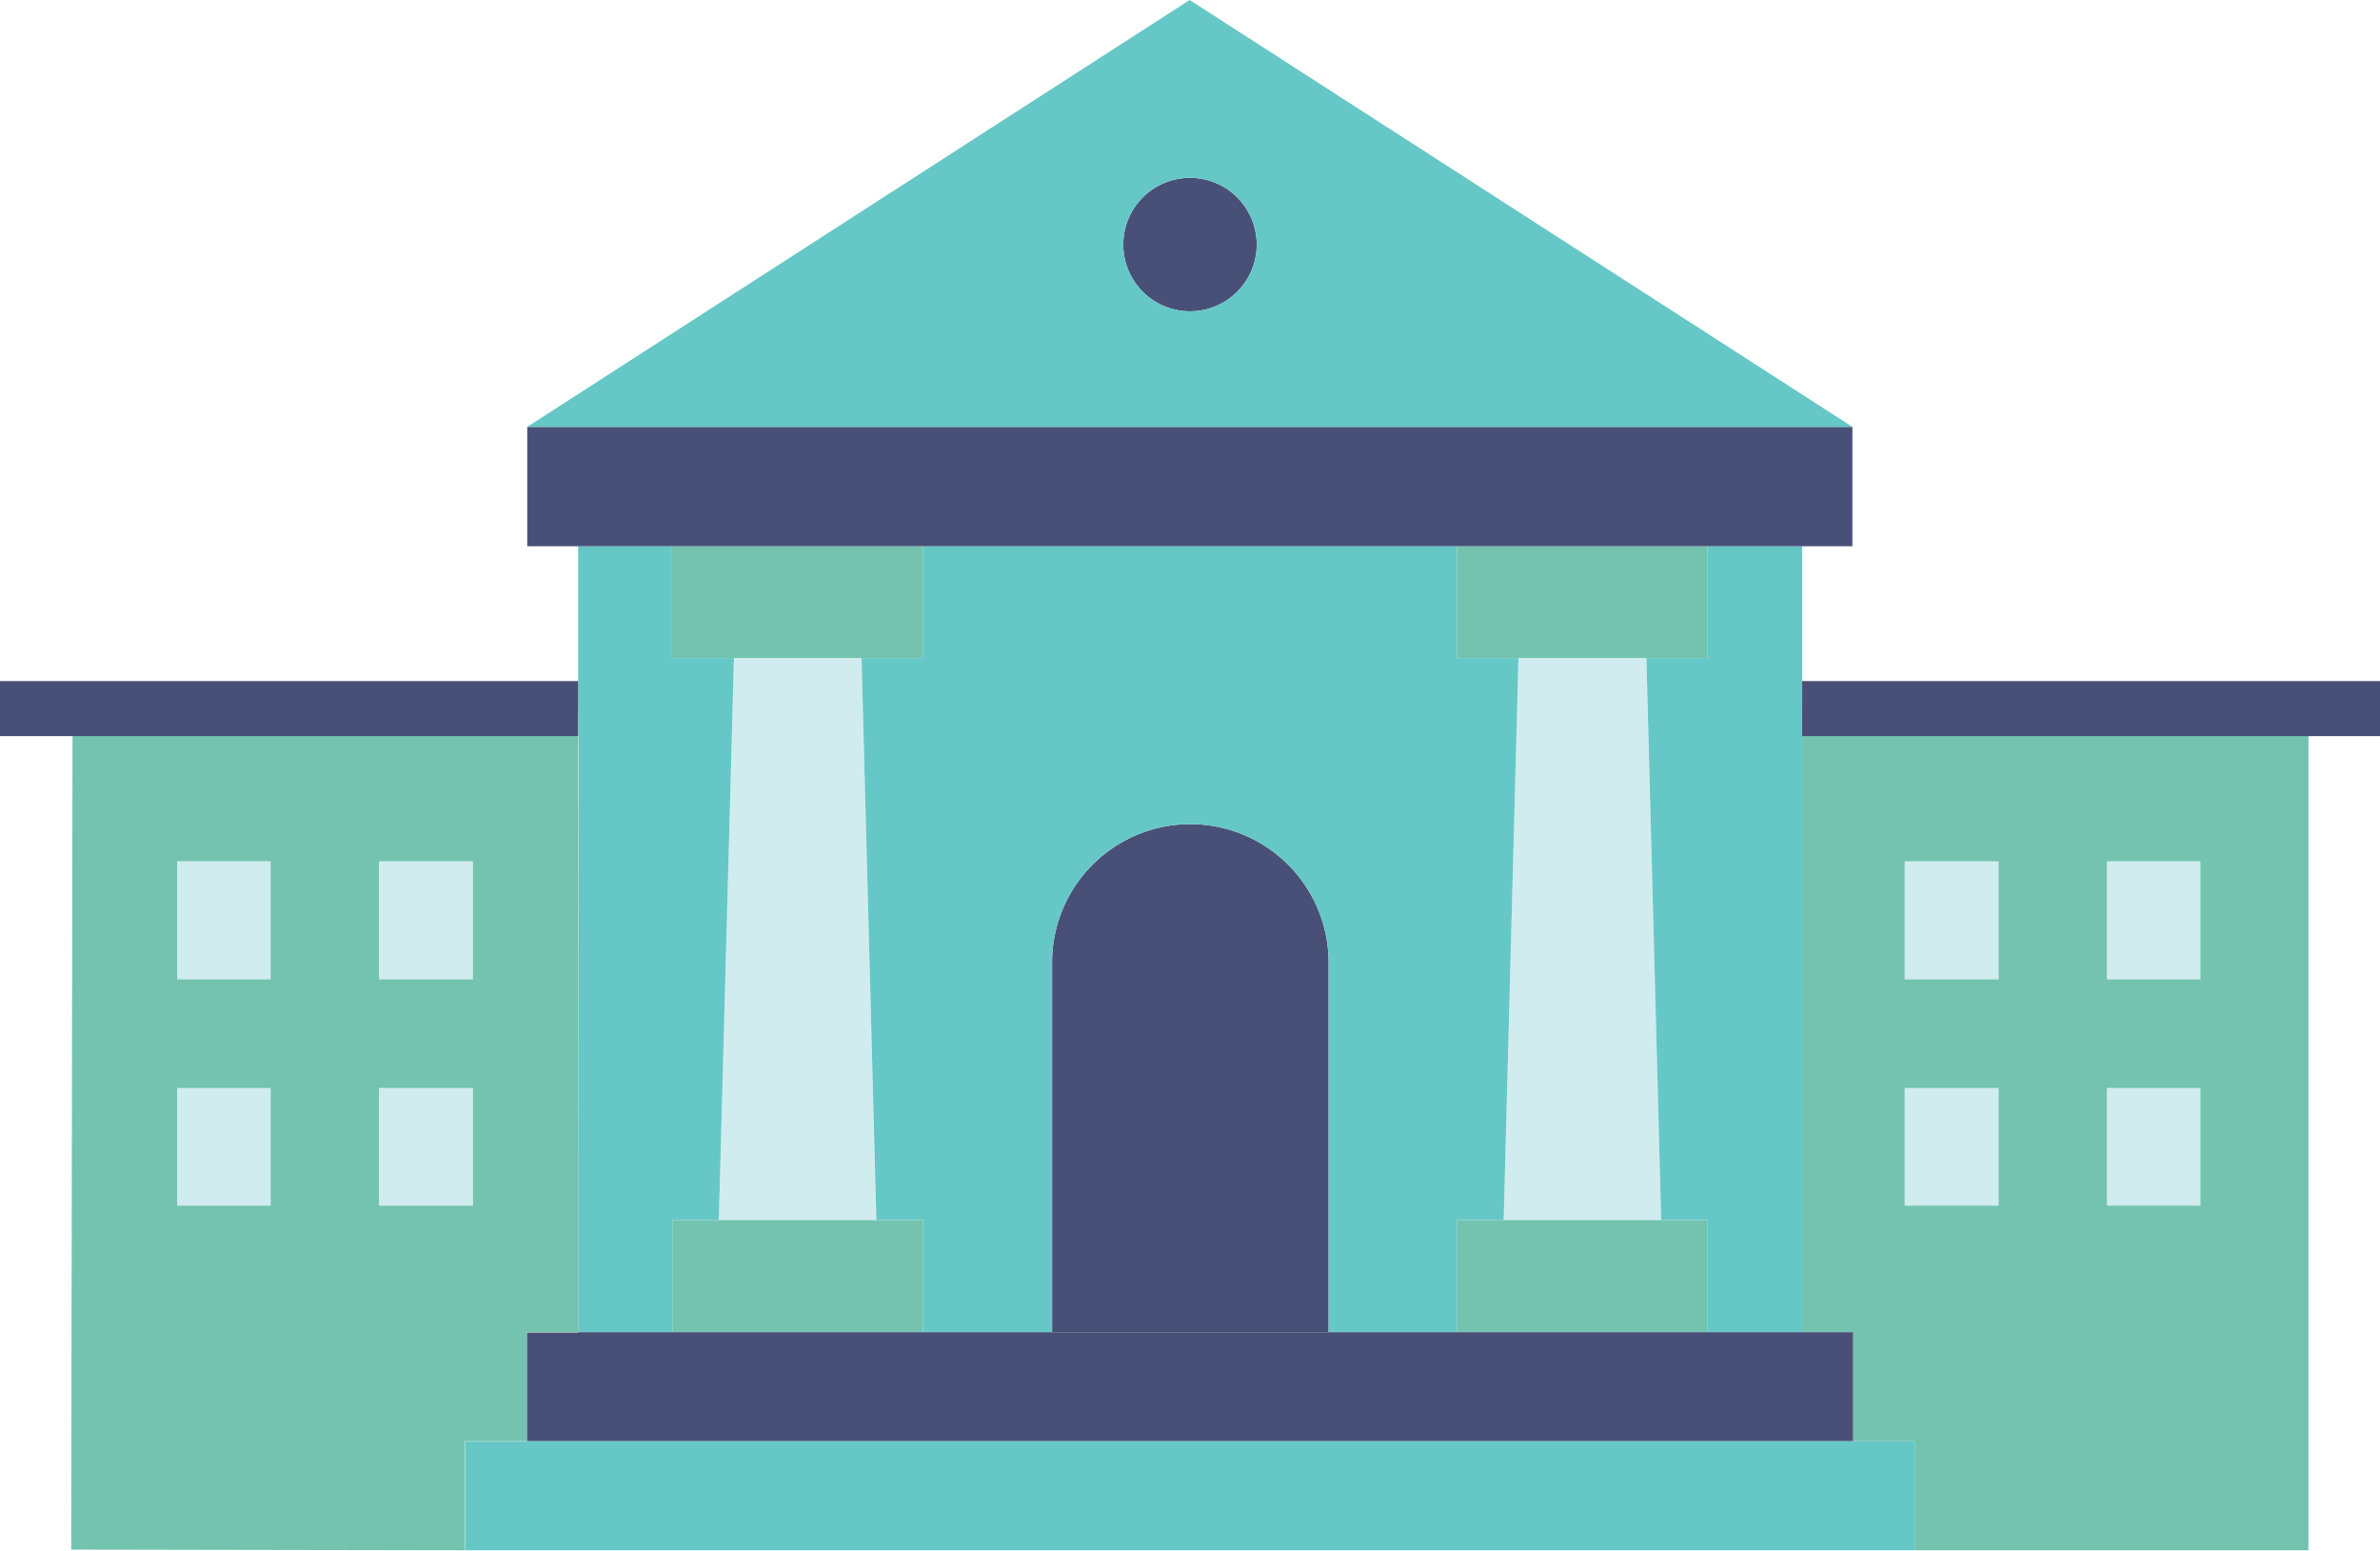 <svg xmlns="http://www.w3.org/2000/svg" viewBox="0 0 692 451" role="img" aria-labelledby="statebuildingdesc">
  <desc id="statebuildingdesc">A very stately looking building, like a city hall or courthouse.</desc><defs><style>.b2702042-660f-4229-9679-b7e54bb63fed{fill:#d1ecee;}.b7cb79e3-0cd2-4812-a958-e162587f4129{fill:#73c3af;}.bb53abd9-9824-49f8-9a17-53cb0bd5ea73{fill:#66c7c7;}.fab01af3-b677-4b5a-bd11-799096806ee7{fill:#495077;}</style></defs><g id="e5c4cfd0-40b4-40d6-bb31-ad4ec7feca4a" data-name="Layer 2"><g id="b98491fc-f061-4c60-8d48-3e7a23579a18" data-name="Layer 1"><rect class="b2702042-660f-4229-9679-b7e54bb63fed" x="553.8" y="316.3" width="27.3" height="34.25"/><rect class="b2702042-660f-4229-9679-b7e54bb63fed" x="612.6" y="316.3" width="27.3" height="34.25"/><rect class="b2702042-660f-4229-9679-b7e54bb63fed" x="612.6" y="250.4" width="27.3" height="34.25"/><rect class="b2702042-660f-4229-9679-b7e54bb63fed" x="553.8" y="250.4" width="27.3" height="34.25"/><rect class="b2702042-660f-4229-9679-b7e54bb63fed" x="51.5" y="316.3" width="27.3" height="34.25"/><rect class="b2702042-660f-4229-9679-b7e54bb63fed" x="110.2" y="316.3" width="27.3" height="34.25"/><rect class="b2702042-660f-4229-9679-b7e54bb63fed" x="110.2" y="250.4" width="27.3" height="34.25"/><rect class="b2702042-660f-4229-9679-b7e54bb63fed" x="51.5" y="250.4" width="27.3" height="34.25"/><polygon class="b2702042-660f-4229-9679-b7e54bb63fed" points="250.5 191.3 254.8 354.7 209 354.7 213.4 191.3 250.5 191.3"/><polygon class="b2702042-660f-4229-9679-b7e54bb63fed" points="478.7 191.3 483 354.7 437.2 354.7 441.5 191.3 478.7 191.3"/><path class="b7cb79e3-0cd2-4812-a958-e162587f4129" d="M671.2,206V450.7H556.7V419H538.8V387.3H524V206ZM639.8,350.5V316.3H612.6v34.2Zm0-65.8V250.4H612.6v34.3Zm-58.7,65.8V316.3H553.8v34.2Zm0-65.8V250.4H553.8v34.3Z"/><polygon class="bb53abd9-9824-49f8-9a17-53cb0bd5ea73" points="524 206 524 387.3 496.5 387.3 496.5 354.7 483 354.7 478.7 191.3 496.5 191.3 496.5 158.8 524 158.8 524 206"/><polygon class="b7cb79e3-0cd2-4812-a958-e162587f4129" points="496.5 354.7 496.5 387.3 423.7 387.3 423.7 354.7 437.2 354.7 483 354.7 496.5 354.7"/><polygon class="b7cb79e3-0cd2-4812-a958-e162587f4129" points="496.5 158.8 496.5 191.3 478.7 191.3 441.5 191.3 423.6 191.3 423.6 158.8 496.5 158.8"/><path class="fab01af3-b677-4b5a-bd11-799096806ee7" d="M305.9,279.8a40.2,40.2,0,0,1,80.4,0V387.3H305.9V279.8Z"/><path class="bb53abd9-9824-49f8-9a17-53cb0bd5ea73" d="M305.9,387.3H268.4V354.7H254.8l-4.3-163.4h17.8V158.8H423.6v32.5h17.9l-4.3,163.4H423.7v32.6H386.3V279.8a40.2,40.2,0,0,0-80.4,0V387.3Z"/><polygon class="b7cb79e3-0cd2-4812-a958-e162587f4129" points="254.8 354.7 268.4 354.7 268.4 387.3 195.5 387.3 195.5 354.7 209 354.7 254.8 354.7"/><polygon class="b7cb79e3-0cd2-4812-a958-e162587f4129" points="268.3 158.8 268.3 191.3 250.5 191.3 213.4 191.3 195.4 191.3 195.4 158.8 268.3 158.8"/><polygon class="bb53abd9-9824-49f8-9a17-53cb0bd5ea73" points="213.4 191.3 209 354.7 195.5 354.7 195.5 387.3 168.1 387.3 168.1 342.1 168.2 206.2 168.1 206.2 168.1 206 168.1 158.8 195.4 158.8 195.4 191.3 213.4 191.3"/><path class="b7cb79e3-0cd2-4812-a958-e162587f4129" d="M168.1,206.2V387.3H153.1V419h-18v31.7l-114.4-.2L21.1,206H94.6ZM137.5,350.5V316.3H110.2v34.2Zm0-65.8V250.4H110.2v34.3ZM78.7,350.5V316.3H51.5v34.2Zm0-65.8V250.4H51.5v34.3Z"/><polygon class="fab01af3-b677-4b5a-bd11-799096806ee7" points="168.1 387.3 195.5 387.3 268.4 387.3 305.9 387.3 386.3 387.3 423.7 387.3 496.5 387.3 524 387.3 538.8 387.3 538.8 419 153.2 419 153.2 387.4 168 387.4 168 387.3 168.1 387.3"/><polygon class="bb53abd9-9824-49f8-9a17-53cb0bd5ea73" points="153.2 419 538.8 419 556.7 419 556.7 450.7 135.2 450.7 135.2 419.1 153.1 419.1 153.1 419 153.2 419"/><polygon class="fab01af3-b677-4b5a-bd11-799096806ee7" points="538.6 124.1 538.6 158.8 524 158.8 496.5 158.8 423.6 158.8 268.3 158.8 195.4 158.8 168.1 158.8 153.3 158.8 153.3 124.1 538.6 124.1"/><path class="fab01af3-b677-4b5a-bd11-799096806ee7" d="M346,90.5a19.4,19.4,0,1,1,19.4-19.4A19.4,19.4,0,0,1,346,90.5Z"/><path class="bb53abd9-9824-49f8-9a17-53cb0bd5ea73" d="M326.6,71.1A19.4,19.4,0,1,0,346,51.7,19.4,19.4,0,0,0,326.6,71.1Zm212,53H153.3L345.9,0Z"/><rect class="fab01af3-b677-4b5a-bd11-799096806ee7" y="198" width="168.1" height="16.01"/><rect class="fab01af3-b677-4b5a-bd11-799096806ee7" x="524" y="198" width="168.1" height="16.01"/></g></g></svg>